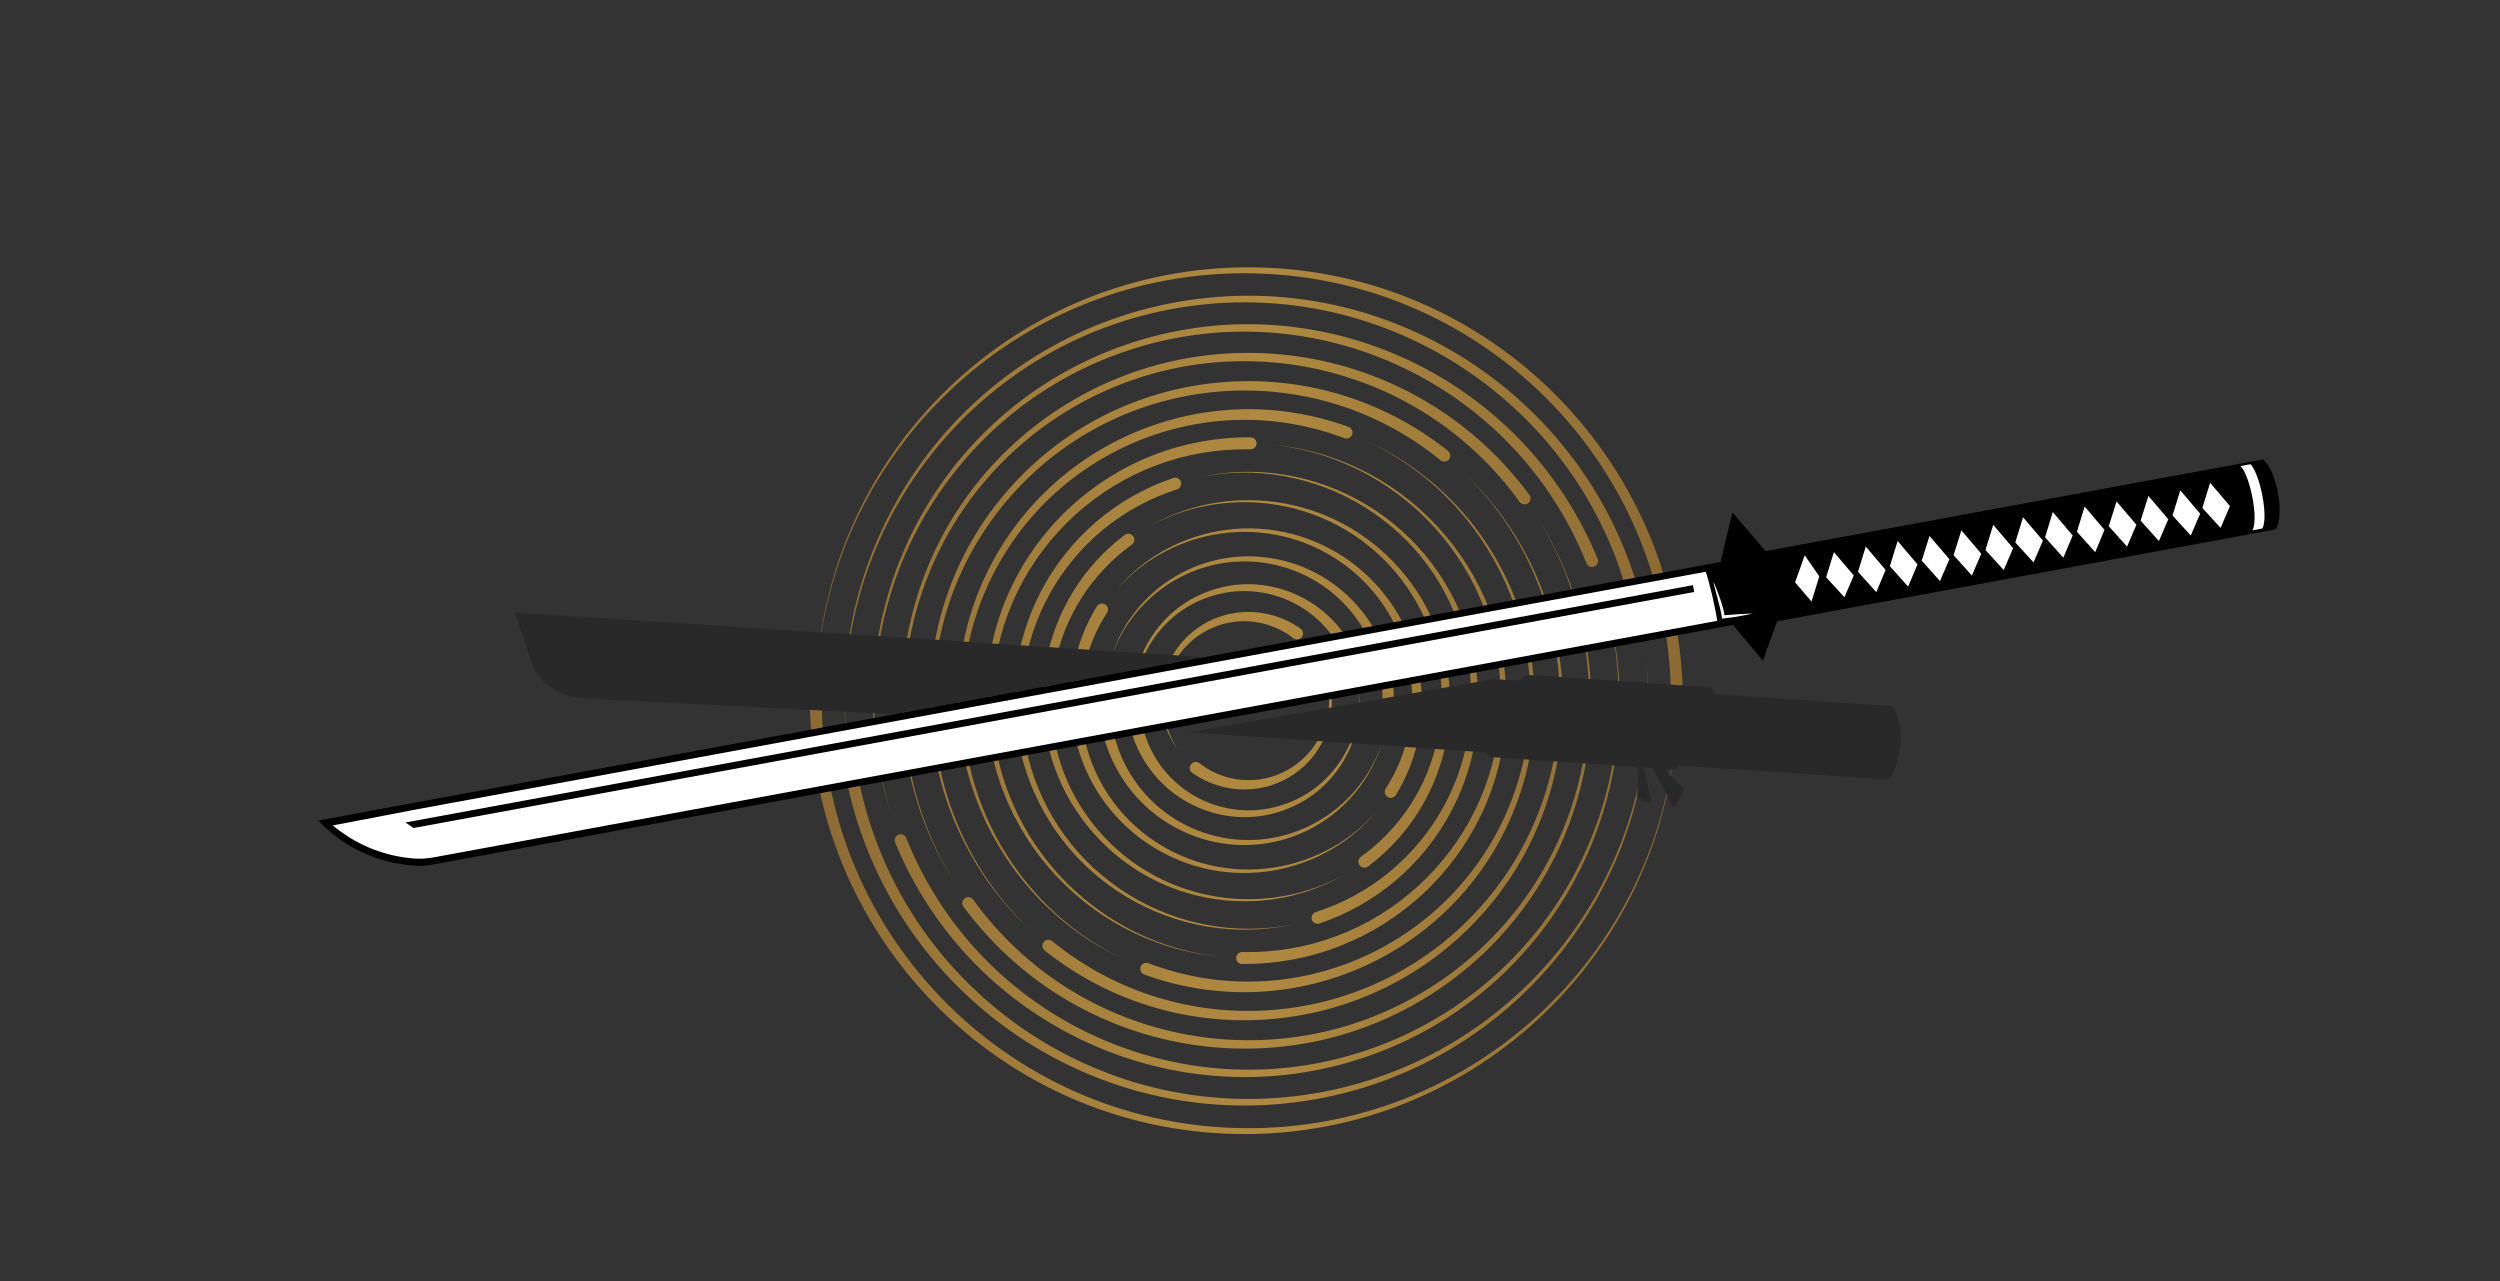 <?xml version="1.0" encoding="utf-8"?>
<!-- Generator: Adobe Illustrator 24.0.1, SVG Export Plug-In . SVG Version: 6.00 Build 0)  -->
<svg version="1.1" id="Layer_1" xmlns="http://www.w3.org/2000/svg" xmlns:xlink="http://www.w3.org/1999/xlink" x="0px" y="0px"
	 viewBox="0 0 891.39 456.79" style="enable-background:new 0 0 891.39 456.79;" xml:space="preserve">
<rect x="0" y="0" width="891.39" height="456.79" fill="#333333" stroke="none"/>
<style type="text/css">
	.st0{opacity:0;fill:#FFFFFF;}
	.st1{fill:url(#SVGID_1_);}
	.st2{fill:#292929;}
	.st3{fill:#FFFFFF;}
	.st4{fill-rule:evenodd;clip-rule:evenodd;fill:#FEFEFE;}
	.st5{fill-rule:evenodd;clip-rule:evenodd;}
	.st6{fill:#F4F4F4;}
</style>
<g>
	<rect y="0" class="st0" width="891.39" height="456.79"/>
	<linearGradient id="SVGID_1_" gradientUnits="userSpaceOnUse" x1="288.758" y1="249.838" x2="600.06" y2="249.838">
		<stop  offset="5.617738e-03" style="stop-color:#8C6A33"/>
		<stop  offset="0.139" style="stop-color:#9A7638"/>
		<stop  offset="0.354" style="stop-color:#A9843E"/>
		<stop  offset="0.522" style="stop-color:#AF8940"/>
		<stop  offset="1" style="stop-color:#8C6A33"/>
	</linearGradient>
	<path class="st1" d="M293.05,249.84c-0.04,9.73,0.86,19.46,2.68,29.02c1.81,9.56,4.54,18.94,8.17,27.99
		c3.62,9.04,8.13,17.73,13.43,25.91c5.3,8.19,11.38,15.86,18.15,22.89c6.77,7.03,14.21,13.41,22.2,19.03
		c7.99,5.61,16.52,10.47,25.45,14.45c8.92,3.99,18.25,7.09,27.78,9.28c9.54,2.18,19.29,3.45,29.07,3.76
		c9.78,0.34,19.61-0.27,29.28-1.81c9.68-1.54,19.21-4.01,28.42-7.4c9.21-3.38,18.09-7.67,26.48-12.76
		c8.39-5.09,16.3-10.99,23.57-17.6c7.28-6.6,13.92-13.91,19.81-21.79c5.89-7.88,11.03-16.32,15.3-25.19
		c4.29-8.86,7.69-18.16,10.17-27.69c2.48-9.54,4.04-19.32,4.65-29.16c-0.52,9.85-1.99,19.65-4.39,29.22
		c-2.4,9.58-5.73,18.92-9.95,27.86c-4.21,8.94-9.29,17.47-15.14,25.44c-5.85,7.97-12.47,15.38-19.73,22.1
		c-7.26,6.72-15.18,12.74-23.59,17.96c-8.42,5.21-17.34,9.62-26.62,13.12c-9.28,3.51-18.89,6.1-28.68,7.74
		c-9.78,1.65-19.73,2.36-29.65,2.1c-9.92-0.23-19.83-1.43-29.54-3.56c-9.71-2.13-19.21-5.2-28.33-9.17
		c-9.12-3.97-17.85-8.82-26.05-14.48c-8.2-5.65-15.85-12.09-22.82-19.21c-6.98-7.11-13.27-14.9-18.76-23.22
		c-5.5-8.32-10.19-17.17-13.99-26.41c-3.81-9.23-6.7-18.83-8.65-28.63c-1.95-9.8-2.97-19.79-3.02-29.78c0-0.59,0.24-1.13,0.62-1.52
		c0.38-0.39,0.92-0.63,1.51-0.64c0.59,0,1.13,0.24,1.52,0.62c0.39,0.39,0.63,0.92,0.63,1.52v0.01V249.84z M295.81,211.75
		c2.48-9.54,5.88-18.83,10.17-27.69c4.28-8.87,9.42-17.31,15.31-25.19c5.89-7.88,12.53-15.18,19.81-21.79
		c7.27-6.61,15.18-12.51,23.57-17.6c8.39-5.09,17.27-9.38,26.48-12.75c9.21-3.39,18.74-5.86,28.42-7.4
		c9.68-1.54,19.5-2.15,29.28-1.81c9.79,0.32,19.54,1.58,29.07,3.77c9.54,2.18,18.86,5.28,27.78,9.27
		c8.93,3.98,17.46,8.83,25.45,14.45c7.99,5.61,15.44,11.99,22.2,19.03c6.77,7.03,12.86,14.71,18.15,22.89
		c5.3,8.19,9.81,16.87,13.43,25.91c3.63,9.04,6.36,18.42,8.17,27.99c1.81,9.56,2.71,19.29,2.67,29.02v0.01v0.01
		c0.01,0.59,0.25,1.13,0.64,1.51c0.39,0.39,0.93,0.62,1.52,0.62c0.59,0,1.13-0.25,1.51-0.64c0.38-0.39,0.62-0.93,0.62-1.52
		c-0.05-10-1.07-19.99-3.02-29.78c-1.95-9.8-4.84-19.4-8.65-28.64c-3.79-9.23-8.49-18.08-13.98-26.41
		c-5.5-8.32-11.78-16.11-18.76-23.23c-6.97-7.12-14.63-13.56-22.82-19.21c-8.2-5.65-16.93-10.51-26.05-14.48
		c-9.12-3.98-18.63-7.05-28.33-9.17s-19.62-3.33-29.54-3.56c-9.93-0.25-19.87,0.46-29.65,2.1c-9.78,1.65-19.4,4.23-28.67,7.74
		c-9.28,3.5-18.2,7.91-26.62,13.12c-8.42,5.21-16.33,11.23-23.59,17.96c-7.27,6.72-13.88,14.13-19.73,22.1
		c-5.85,7.97-10.94,16.5-15.14,25.44c-4.23,8.93-7.55,18.28-9.95,27.85c-2.4,9.58-3.87,19.38-4.39,29.23
		C291.77,231.07,293.33,221.29,295.81,211.75z M305.53,274.63L305.53,274.63c-0.11-0.59-0.44-1.08-0.9-1.39
		c-0.45-0.31-1.02-0.45-1.61-0.34c-0.58,0.11-1.06,0.44-1.37,0.89s-0.45,1.02-0.34,1.6c1.69,9.17,4.26,18.17,7.67,26.84
		c3.4,8.67,7.64,17.01,12.65,24.85c5,7.85,10.77,15.2,17.17,21.93c6.41,6.73,13.45,12.85,21.02,18.24
		c7.56,5.39,15.64,10.05,24.08,13.91c8.44,3.85,17.25,6.9,26.26,9.06c9.01,2.17,18.23,3.45,27.49,3.84s18.54-0.12,27.69-1.52
		c9.15-1.38,18.16-3.64,26.87-6.74c8.71-3.1,17.11-7.05,25.05-11.77c7.95-4.72,15.42-10.21,22.29-16.36
		c6.88-6.15,13.17-12.95,18.75-20.29c5.58-7.34,10.46-15.21,14.55-23.46c4.09-8.25,7.39-16.89,9.82-25.77
		c2.45-8.87,4-17.98,4.68-27.15c0.67-9.17,0.46-18.4-0.64-27.52c1.01,9.13,1.14,18.36,0.37,27.5c-0.76,9.14-2.41,18.21-4.93,27.03
		c-2.51,8.82-5.88,17.39-10.02,25.55c-4.14,8.17-9.07,15.94-14.68,23.16c-5.61,7.23-11.91,13.91-18.79,19.94
		c-6.87,6.03-14.32,11.39-22.22,15.98c-7.89,4.6-16.23,8.41-24.86,11.39c-8.62,2.98-17.53,5.12-26.56,6.39
		c-9.02,1.29-18.17,1.7-27.26,1.23s-18.14-1.81-26.96-4.03c-8.83-2.2-17.43-5.28-25.66-9.14c-8.23-3.85-16.09-8.49-23.43-13.84
		c-7.35-5.34-14.17-11.39-20.36-18.02c-6.19-6.63-11.74-13.86-16.54-21.55c-4.81-7.69-8.84-15.84-12.07-24.3
		c-3.23-8.46-5.64-17.23-7.2-26.14V274.63z M301.75,238.68c0.76-9.15,2.41-18.21,4.93-27.03c2.51-8.82,5.88-17.39,10.02-25.56
		c4.14-8.17,9.06-15.93,14.68-23.16c5.61-7.24,11.91-13.92,18.78-19.95c6.87-6.02,14.32-11.39,22.22-15.98
		c7.89-4.6,16.23-8.41,24.86-11.39c8.63-2.98,17.53-5.12,26.56-6.39c9.02-1.29,18.17-1.7,27.26-1.23
		c9.09,0.47,18.13,1.81,26.96,4.03c8.83,2.21,17.43,5.28,25.66,9.14c8.23,3.85,16.09,8.49,23.43,13.84
		c7.35,5.34,14.17,11.39,20.36,18.02c6.19,6.63,11.74,13.86,16.54,21.55c4.81,7.69,8.84,15.84,12.07,24.3
		c3.23,8.46,5.64,17.23,7.2,26.14l0,0.01l0,0.01c0.11,0.58,0.44,1.06,0.89,1.38c0.45,0.31,1.02,0.45,1.6,0.34
		c0.58-0.11,1.06-0.44,1.38-0.89c0.31-0.45,0.45-1.02,0.34-1.61c-1.69-9.17-4.26-18.17-7.67-26.84c-3.4-8.67-7.64-17.01-12.65-24.85
		c-5-7.85-10.77-15.2-17.17-21.93c-6.41-6.74-13.46-12.85-21.02-18.25c-7.56-5.39-15.64-10.05-24.08-13.91
		c-8.44-3.85-17.25-6.9-26.26-9.06c-9.01-2.17-18.23-3.45-27.49-3.84c-9.25-0.39-18.54,0.12-27.69,1.52
		c-9.15,1.37-18.16,3.64-26.87,6.74c-8.71,3.1-17.12,7.04-25.05,11.77c-7.94,4.72-15.41,10.21-22.29,16.36
		c-6.88,6.15-13.17,12.95-18.74,20.29c-5.59,7.34-10.46,15.2-14.55,23.46c-4.09,8.25-7.39,16.89-9.82,25.77
		c-2.45,8.87-4.01,17.98-4.68,27.15c-0.67,9.17-0.46,18.4,0.64,27.52C301.11,257.05,300.99,247.83,301.75,238.68z M323.14,298.8
		l0-0.01c-0.23-0.55-0.65-0.95-1.16-1.16c-0.51-0.22-1.09-0.23-1.64-0.01c-0.54,0.23-0.95,0.65-1.16,1.16
		c-0.21,0.51-0.23,1.09-0.01,1.64c3.29,8,7.35,15.68,12.09,22.9c4.74,7.22,10.18,13.98,16.22,20.15
		c6.04,6.17,12.67,11.75,19.77,16.64c7.1,4.89,14.66,9.11,22.55,12.56c7.89,3.46,16.1,6.16,24.49,8.06
		c8.39,1.9,16.96,2.99,25.56,3.25c8.6,0.27,17.21-0.32,25.68-1.72c8.47-1.4,16.81-3.61,24.85-6.6c8.05-2.98,15.8-6.73,23.12-11.19
		c7.32-4.46,14.21-9.62,20.52-15.4c6.32-5.78,12.07-12.17,17.16-19.05c5.09-6.87,9.52-14.23,13.2-21.94
		c3.69-7.7,6.64-15.76,8.8-24.02c2.17-8.26,3.54-16.72,4.09-25.23c0.56-8.51,0.28-17.07-0.83-25.52c-1.1-8.45-3.02-16.79-5.72-24.86
		c2.62,8.1,4.45,16.45,5.45,24.9c1.01,8.44,1.2,16.98,0.56,25.45c-0.63,8.47-2.09,16.88-4.33,25.06
		c-2.24,8.19-5.25,16.16-8.99,23.76c-3.74,7.61-8.2,14.85-13.31,21.61c-5.11,6.75-10.86,13.01-17.17,18.65
		c-6.3,5.65-13.15,10.67-20.41,14.99c-7.26,4.32-14.94,7.94-22.89,10.78c-7.95,2.86-16.16,4.95-24.49,6.23
		c-8.33,1.29-16.79,1.77-25.2,1.42c-8.42-0.34-16.8-1.5-24.99-3.44c-8.19-1.94-16.19-4.66-23.86-8.12
		c-7.67-3.45-15-7.64-21.86-12.48c-6.87-4.84-13.26-10.34-19.07-16.4c-5.81-6.06-11.02-12.68-15.54-19.73
		c-4.53-7.05-8.38-14.53-11.49-22.32L323.14,298.8z M312.64,266.33c-1.01-8.44-1.2-16.98-0.56-25.46
		c0.63-8.47,2.09-16.87,4.33-25.06c2.24-8.19,5.25-16.16,8.99-23.76c3.74-7.61,8.2-14.85,13.32-21.61
		c5.11-6.75,10.86-13.02,17.16-18.66c6.3-5.65,13.15-10.67,20.41-14.99c7.26-4.32,14.94-7.93,22.89-10.78
		c7.95-2.86,16.16-4.95,24.49-6.24c8.33-1.28,16.78-1.77,25.2-1.42c8.42,0.34,16.8,1.5,24.99,3.44c8.19,1.94,16.19,4.66,23.86,8.12
		c7.67,3.45,15,7.64,21.86,12.48c6.86,4.84,13.26,10.34,19.06,16.4c5.81,6.05,11.02,12.67,15.54,19.73
		c4.53,7.05,8.38,14.54,11.48,22.32l0.01,0.01l0,0.01c0.23,0.55,0.65,0.95,1.16,1.16c0.51,0.21,1.09,0.23,1.64,0.01
		c0.55-0.23,0.95-0.65,1.17-1.16c0.21-0.51,0.23-1.09,0.01-1.64c-3.29-8-7.35-15.68-12.09-22.9c-4.74-7.22-10.18-13.99-16.22-20.15
		c-6.04-6.17-12.67-11.75-19.77-16.64c-7.1-4.9-14.66-9.11-22.55-12.57c-7.89-3.46-16.1-6.16-24.49-8.06s-16.96-2.99-25.56-3.25
		c-8.59-0.27-17.21,0.32-25.68,1.72c-8.48,1.4-16.81,3.61-24.85,6.6c-8.05,2.98-15.8,6.73-23.12,11.19
		c-7.32,4.46-14.21,9.62-20.53,15.41c-6.32,5.78-12.07,12.17-17.16,19.04c-5.09,6.88-9.52,14.23-13.21,21.94
		c-3.69,7.7-6.64,15.76-8.8,24.02c-2.17,8.26-3.54,16.72-4.09,25.23c-0.56,8.52-0.28,17.07,0.83,25.52
		c1.1,8.45,3.02,16.79,5.72,24.86C315.48,283.13,313.65,274.78,312.64,266.33z M346.99,320.74
		C346.99,320.74,346.99,320.73,346.99,320.74c-0.36-0.49-0.87-0.77-1.41-0.86c-0.54-0.08-1.12,0.04-1.59,0.4
		c-0.48,0.35-0.77,0.86-0.85,1.41c-0.08,0.54,0.04,1.12,0.39,1.59c4.74,6.41,10.09,12.37,15.95,17.77
		c5.86,5.4,12.23,10.23,19.02,14.39c6.78,4.17,13.96,7.67,21.4,10.47c7.44,2.79,15.14,4.88,22.97,6.21
		c7.83,1.33,15.78,1.91,23.7,1.74c7.93-0.17,15.84-1.1,23.58-2.78c7.75-1.67,15.32-4.11,22.59-7.25
		c7.27-3.13,14.23-6.96,20.76-11.42c6.54-4.45,12.64-9.52,18.2-15.13c5.56-5.61,10.58-11.75,14.95-18.32
		c4.38-6.56,8.11-13.55,11.14-20.82c3.03-7.27,5.37-14.83,6.97-22.54c1.6-7.7,2.47-15.56,2.58-23.43
		c0.12-7.86-0.51-15.73-1.89-23.46c-1.37-7.74-3.51-15.33-6.35-22.65c-2.84-7.32-6.38-14.36-10.57-20.98
		c4.11,6.67,7.57,13.75,10.32,21.07c2.75,7.34,4.79,14.93,6.07,22.64c1.29,7.72,1.82,15.55,1.62,23.36s-1.15,15.6-2.83,23.21
		c-1.67,7.63-4.07,15.08-7.16,22.24c-3.08,7.16-6.84,14.02-11.24,20.45c-4.38,6.44-9.4,12.43-14.94,17.89
		c-5.54,5.46-11.6,10.38-18.07,14.68c-6.47,4.31-13.34,7.98-20.5,10.97c-7.16,2.99-14.6,5.29-22.2,6.84
		c-7.59,1.56-15.33,2.38-23.08,2.46c-7.74,0.08-15.49-0.58-23.1-1.96c-7.61-1.38-15.08-3.49-22.29-6.29
		c-7.2-2.8-14.13-6.28-20.66-10.4c-6.53-4.11-12.65-8.86-18.26-14.14c-5.61-5.28-10.72-11.1-15.22-17.36
		C347,320.75,346.99,320.75,346.99,320.74z M329.96,293.53c-2.75-7.33-4.79-14.93-6.07-22.64c-1.29-7.72-1.82-15.55-1.62-23.36
		c0.2-7.81,1.15-15.59,2.83-23.21c1.67-7.62,4.07-15.08,7.15-22.24c3.08-7.16,6.84-14.02,11.24-20.45
		c4.38-6.44,9.4-12.43,14.94-17.89c5.54-5.46,11.6-10.39,18.07-14.68c6.47-4.31,13.34-7.99,20.5-10.97
		c7.16-2.99,14.6-5.29,22.2-6.84c7.6-1.56,15.33-2.38,23.08-2.46c7.74-0.08,15.49,0.57,23.1,1.96c7.61,1.38,15.08,3.49,22.29,6.29
		c7.2,2.8,14.13,6.28,20.66,10.4c6.54,4.11,12.65,8.86,18.27,14.14c5.61,5.29,10.72,11.11,15.22,17.36c0,0,0.01,0.01,0.01,0.01
		c0,0,0,0.01,0.01,0.01c0.35,0.48,0.86,0.77,1.41,0.85c0.54,0.08,1.11-0.04,1.59-0.39c0.48-0.35,0.76-0.86,0.85-1.41
		s-0.04-1.12-0.39-1.59c-4.74-6.42-10.09-12.38-15.95-17.77c-5.86-5.4-12.24-10.23-19.02-14.39c-6.78-4.17-13.96-7.67-21.4-10.47
		c-7.44-2.79-15.14-4.88-22.97-6.2c-7.83-1.33-15.78-1.92-23.71-1.74c-7.93,0.17-15.84,1.1-23.58,2.78
		c-7.74,1.67-15.32,4.11-22.59,7.24c-7.27,3.13-14.23,6.96-20.76,11.42c-6.54,4.45-12.64,9.52-18.2,15.13
		c-5.56,5.61-10.58,11.75-14.95,18.32c-4.38,6.56-8.11,13.55-11.14,20.83c-3.03,7.27-5.37,14.83-6.97,22.54
		c-1.61,7.7-2.47,15.56-2.59,23.42c-0.11,7.86,0.52,15.73,1.9,23.47c1.37,7.74,3.51,15.33,6.34,22.65
		c2.84,7.31,6.38,14.36,10.57,20.98C336.16,307.93,332.71,300.86,329.96,293.53z M375.17,335.57c-0.01,0-0.01-0.01-0.01-0.01
		c-0.47-0.37-1.03-0.51-1.58-0.45c-0.55,0.06-1.07,0.33-1.44,0.8c-0.37,0.46-0.51,1.03-0.45,1.58c0.06,0.54,0.33,1.06,0.8,1.43
		c5.71,4.55,11.86,8.54,18.32,11.92c6.46,3.38,13.25,6.14,20.23,8.21c6.98,2.08,14.16,3.48,21.4,4.18
		c7.24,0.71,14.54,0.73,21.78,0.05c7.24-0.67,14.4-2.03,21.37-4.05c6.97-2.02,13.75-4.71,20.2-8.02c6.46-3.3,12.58-7.24,18.27-11.71
		c5.69-4.48,10.95-9.5,15.68-14.97c4.74-5.46,8.94-11.38,12.54-17.65c3.6-6.26,6.6-12.86,8.93-19.7c2.33-6.83,4-13.88,4.98-21.02
		c0.98-7.14,1.29-14.37,0.9-21.55c-0.38-7.19-1.44-14.33-3.18-21.31c-1.72-6.98-4.11-13.79-7.13-20.31
		c-3.01-6.53-6.66-12.75-10.86-18.56s-8.97-11.22-14.2-16.11c5.18,4.95,9.87,10.41,13.99,16.26c4.12,5.85,7.68,12.1,10.59,18.62
		c2.92,6.53,5.21,13.33,6.84,20.28c1.63,6.95,2.6,14.05,2.88,21.17c0.29,7.12-0.1,14.27-1.15,21.31
		c-1.06,7.04-2.79,13.98-5.17,20.68c-2.38,6.71-5.41,13.17-9.03,19.29s-7.83,11.88-12.54,17.18c-4.7,5.31-9.92,10.17-15.54,14.48
		c-5.62,4.31-11.66,8.08-18,11.23c-6.34,3.16-12.98,5.69-19.79,7.58c-6.81,1.89-13.8,3.12-20.84,3.69
		c-7.04,0.57-14.13,0.46-21.14-0.31c-7.01-0.77-13.94-2.22-20.67-4.31c-6.73-2.08-13.24-4.83-19.44-8.17
		c-6.19-3.34-12.06-7.26-17.51-11.71C375.17,335.57,375.17,335.57,375.17,335.57z M353.12,315.1c-4.12-5.85-7.68-12.09-10.59-18.62
		c-2.92-6.53-5.21-13.33-6.84-20.27c-1.63-6.95-2.6-14.05-2.89-21.18c-0.29-7.12,0.1-14.27,1.15-21.31
		c1.06-7.04,2.79-13.98,5.17-20.68c2.38-6.7,5.41-13.17,9.03-19.29c3.62-6.11,7.83-11.88,12.54-17.18
		c4.7-5.31,9.92-10.17,15.54-14.48c5.62-4.31,11.66-8.08,18-11.23c6.34-3.16,12.98-5.69,19.79-7.58c6.81-1.89,13.8-3.12,20.84-3.69
		c7.04-0.57,14.13-0.46,21.14,0.32c7.01,0.77,13.94,2.22,20.67,4.31c6.73,2.09,13.24,4.83,19.44,8.17
		c6.19,3.33,12.06,7.26,17.51,11.71c0,0,0.01,0.01,0.01,0.01c0,0,0.01,0.01,0.01,0.01c0.46,0.37,1.03,0.51,1.57,0.45
		c0.54-0.06,1.07-0.33,1.44-0.8c0.37-0.46,0.51-1.03,0.45-1.58c-0.06-0.54-0.33-1.06-0.8-1.43c-5.71-4.55-11.86-8.54-18.32-11.92
		c-6.46-3.38-13.25-6.14-20.23-8.21c-6.98-2.08-14.16-3.48-21.4-4.19c-7.24-0.71-14.54-0.73-21.78-0.05
		c-7.24,0.67-14.4,2.03-21.37,4.05c-6.97,2.02-13.75,4.71-20.2,8.02c-6.46,3.3-12.58,7.24-18.27,11.71
		c-5.69,4.48-10.95,9.5-15.68,14.97c-4.74,5.46-8.94,11.38-12.55,17.65c-3.6,6.26-6.6,12.87-8.93,19.7
		c-2.33,6.83-3.99,13.88-4.98,21.02c-0.99,7.14-1.29,14.37-0.9,21.55c0.38,7.19,1.45,14.33,3.18,21.31
		c1.72,6.98,4.11,13.79,7.13,20.31c3.01,6.52,6.66,12.74,10.86,18.55c4.2,5.82,8.96,11.22,14.2,16.11
		C361.93,326.41,357.24,320.95,353.12,315.1z M409.48,343.44L409.48,343.44c-0.01,0-0.01,0-0.02,0c0,0,0,0-0.01,0
		c-0.56-0.2-1.14-0.16-1.64,0.07s-0.91,0.65-1.11,1.21c-0.2,0.56-0.16,1.14,0.07,1.64c0.23,0.49,0.65,0.9,1.21,1.11
		c6.22,2.27,12.66,3.94,19.2,4.99c6.54,1.05,13.17,1.48,19.77,1.26c6.61-0.22,13.19-1.07,19.63-2.53
		c6.44-1.47,12.73-3.54,18.77-6.19c6.04-2.65,11.82-5.87,17.24-9.6c5.42-3.74,10.49-7.98,15.1-12.67c4.62-4.69,8.77-9.82,12.4-15.29
		c3.63-5.48,6.73-11.29,9.25-17.35c2.53-6.05,4.47-12.34,5.8-18.76c1.33-6.41,2.04-12.95,2.1-19.5c0.08-6.54-0.49-13.09-1.66-19.51
		c-1.17-6.43-2.95-12.74-5.32-18.82c-2.36-6.08-5.29-11.94-8.75-17.46c-3.46-5.52-7.43-10.72-11.86-15.48
		c-4.43-4.77-9.32-9.1-14.58-12.93c-5.26-3.83-10.87-7.15-16.76-9.89c5.84,2.82,11.41,6.21,16.6,10.1c5.19,3.89,10,8.27,14.34,13.08
		c4.35,4.8,8.22,10.01,11.57,15.54c3.35,5.53,6.18,11.37,8.43,17.42c2.26,6.05,3.93,12.32,5,18.67c1.07,6.36,1.53,12.81,1.37,19.26
		c-0.16,6.44-0.94,12.85-2.33,19.13c-1.39,6.28-3.38,12.42-5.93,18.32c-2.55,5.9-5.66,11.54-9.28,16.84
		c-3.62,5.3-7.74,10.25-12.29,14.75c-4.55,4.5-9.54,8.57-14.86,12.12c-5.32,3.55-10.97,6.6-16.86,9.09
		c-5.88,2.49-12,4.41-18.24,5.74c-6.24,1.33-12.6,2.07-18.97,2.18c-6.37,0.13-12.74-0.37-19.01-1.47
		C421.59,347.39,415.42,345.7,409.48,343.44L409.48,343.44z M383.9,331.86c-5.19-3.89-10-8.27-14.34-13.08
		c-4.35-4.8-8.22-10.01-11.58-15.54c-3.35-5.53-6.18-11.37-8.43-17.42c-2.26-6.05-3.93-12.32-5-18.67
		c-1.07-6.36-1.53-12.81-1.37-19.26c0.16-6.44,0.94-12.85,2.33-19.13c1.39-6.28,3.38-12.42,5.93-18.32
		c2.55-5.9,5.66-11.54,9.28-16.84c3.62-5.3,7.74-10.25,12.29-14.75c4.55-4.5,9.54-8.57,14.86-12.12c5.32-3.55,10.97-6.6,16.86-9.09
		c5.89-2.49,12.01-4.41,18.25-5.74c6.24-1.33,12.6-2.07,18.97-2.18c6.37-0.13,12.75,0.37,19.01,1.47s12.43,2.79,18.37,5.04l0.01,0
		l0.01,0c0,0,0.01,0,0.01,0c0,0,0,0,0.01,0c0.56,0.2,1.14,0.16,1.64-0.07c0.5-0.23,0.91-0.65,1.11-1.21
		c0.2-0.56,0.16-1.14-0.08-1.64c-0.23-0.49-0.65-0.91-1.21-1.11c-6.23-2.27-12.67-3.94-19.2-4.99c-6.54-1.05-13.17-1.48-19.77-1.26
		c-6.61,0.22-13.19,1.07-19.63,2.53c-6.44,1.47-12.73,3.54-18.77,6.19c-6.04,2.65-11.82,5.87-17.25,9.6
		c-5.42,3.74-10.49,7.98-15.1,12.67c-4.61,4.69-8.77,9.82-12.39,15.29c-3.63,5.48-6.73,11.29-9.25,17.35
		c-2.53,6.05-4.47,12.34-5.8,18.76s-2.04,12.95-2.1,19.5c-0.08,6.55,0.49,13.09,1.66,19.51c1.17,6.43,2.95,12.74,5.32,18.82
		c2.36,6.08,5.29,11.94,8.75,17.46c3.46,5.52,7.43,10.72,11.86,15.49c4.43,4.77,9.32,9.1,14.58,12.93
		c5.25,3.83,10.87,7.15,16.76,9.89C394.66,339.14,389.09,335.74,383.9,331.86z M442.95,339.44L442.95,339.44c-0.01,0-0.01,0-0.01,0
		c0,0-0.01,0-0.01,0c-0.6,0-1.13,0.23-1.52,0.62c-0.39,0.38-0.63,0.92-0.64,1.51c0,0.6,0.23,1.13,0.62,1.52
		c0.39,0.39,0.92,0.63,1.51,0.64c5.95,0.04,11.91-0.48,17.75-1.55c5.85-1.08,11.59-2.7,17.12-4.88c5.53-2.16,10.85-4.85,15.85-8.02
		c5.01-3.17,9.72-6.8,14.04-10.85c4.32-4.04,8.25-8.5,11.73-13.28c3.48-4.78,6.5-9.88,9.01-15.22c2.52-5.34,4.51-10.92,5.95-16.64
		c1.44-5.71,2.35-11.57,2.69-17.44c0.34-5.87,0.11-11.78-0.66-17.61c-0.77-5.83-2.1-11.57-3.98-17.14
		c-1.87-5.57-4.28-10.94-7.17-16.04c-2.89-5.09-6.26-9.92-10.05-14.37c-3.79-4.46-8-8.55-12.55-12.22c-4.55-3.66-9.44-6.9-14.6-9.64
		s-10.57-4.98-16.14-6.69c-5.57-1.71-11.3-2.88-17.09-3.48c5.78,0.7,11.48,1.95,17.01,3.74c5.53,1.79,10.88,4.1,15.96,6.91
		c5.08,2.8,9.88,6.08,14.34,9.79c4.45,3.7,8.56,7.82,12.24,12.28c3.68,4.46,6.93,9.27,9.71,14.34c2.77,5.07,5.06,10.39,6.81,15.89
		c1.76,5.5,2.98,11.15,3.65,16.87c0.67,5.72,0.8,11.5,0.38,17.24c-0.42,5.74-1.39,11.43-2.88,16.97
		c-1.49,5.54-3.51,10.94-6.03,16.09c-2.52,5.15-5.52,10.05-8.97,14.63c-3.44,4.58-7.31,8.82-11.54,12.67
		c-4.23,3.84-8.82,7.28-13.7,10.26c-4.87,2.98-10.02,5.49-15.36,7.48c-5.34,2-10.86,3.48-16.47,4.42
		c-5.61,0.94-11.31,1.35-16.99,1.22H442.95z M417,337.28c-5.53-1.79-10.88-4.1-15.96-6.91c-5.08-2.8-9.88-6.09-14.34-9.79
		s-8.56-7.82-12.24-12.28c-3.68-4.46-6.93-9.27-9.71-14.34c-2.77-5.07-5.06-10.39-6.82-15.89c-1.76-5.49-2.97-11.15-3.64-16.87
		c-0.67-5.72-0.8-11.5-0.38-17.23c0.42-5.74,1.39-11.43,2.88-16.97c1.49-5.54,3.51-10.94,6.03-16.09
		c2.52-5.15,5.52-10.06,8.97-14.63c3.44-4.58,7.31-8.82,11.54-12.67c4.23-3.85,8.82-7.28,13.69-10.26
		c4.87-2.98,10.02-5.49,15.36-7.48c5.33-2,10.86-3.48,16.47-4.42c5.61-0.94,11.31-1.36,16.99-1.23l0.01,0h0.01c0.01,0,0.01,0,0.01,0
		c0,0,0.01,0,0.01,0c0.59,0,1.13-0.23,1.52-0.62c0.39-0.39,0.63-0.92,0.64-1.51c0-0.59-0.23-1.13-0.62-1.52
		c-0.39-0.39-0.92-0.63-1.51-0.64c-5.95-0.05-11.91,0.48-17.75,1.55c-5.85,1.08-11.59,2.7-17.12,4.87
		c-5.53,2.16-10.85,4.86-15.85,8.03c-5.01,3.17-9.72,6.8-14.04,10.85c-4.32,4.04-8.25,8.5-11.73,13.27
		c-3.48,4.78-6.5,9.88-9.01,15.23c-2.52,5.34-4.51,10.92-5.95,16.64c-1.44,5.71-2.35,11.56-2.69,17.44
		c-0.33,5.88-0.11,11.78,0.66,17.61c0.77,5.83,2.1,11.58,3.98,17.14c1.87,5.56,4.28,10.94,7.17,16.04
		c2.89,5.1,6.26,9.92,10.05,14.38c3.79,4.46,8,8.55,12.55,12.22c4.55,3.67,9.44,6.9,14.6,9.64c5.15,2.74,10.56,4.98,16.14,6.69
		c5.57,1.71,11.3,2.88,17.09,3.48C428.23,340.32,422.53,339.06,417,337.28z M469.14,325.21L469.14,325.21c-0.01,0-0.01,0-0.02,0.01
		c-0.01,0-0.01,0-0.01,0c-0.56,0.19-0.99,0.59-1.23,1.08s-0.3,1.08-0.11,1.64c0.19,0.56,0.59,0.99,1.08,1.23
		c0.49,0.24,1.08,0.3,1.63,0.11c5-1.7,9.83-3.86,14.42-6.46c4.59-2.6,8.93-5.63,12.93-9.04c4-3.41,7.68-7.21,10.96-11.31
		c3.28-4.1,6.18-8.51,8.63-13.14c2.46-4.63,4.47-9.49,6.02-14.5c1.54-5.01,2.61-10.15,3.18-15.35c0.57-5.2,0.65-10.44,0.23-15.65
		c-0.42-5.21-1.33-10.37-2.74-15.39c-1.4-5.02-3.27-9.9-5.58-14.57c-2.31-4.66-5.05-9.11-8.2-13.24
		c-3.14-4.14-6.68-7.97-10.55-11.42c-3.87-3.46-8.06-6.54-12.5-9.21c-4.44-2.67-9.13-4.91-13.98-6.7
		c-4.85-1.79-9.86-3.13-14.95-3.97c-5.09-0.85-10.26-1.21-15.41-1.08c-5.15,0.13-10.29,0.75-15.31,1.86
		c5.04-1.02,10.18-1.55,15.32-1.6c5.14-0.04,10.27,0.41,15.32,1.34c5.04,0.93,9.99,2.34,14.76,4.19c4.77,1.86,9.36,4.16,13.7,6.87
		c4.33,2.71,8.41,5.82,12.16,9.28c3.75,3.46,7.16,7.28,10.17,11.39c3.02,4.11,5.63,8.5,7.8,13.1c2.18,4.6,3.92,9.39,5.2,14.31
		c1.28,4.91,2.09,9.95,2.41,15c0.32,5.06,0.15,10.14-0.49,15.16c-0.64,5.02-1.76,9.97-3.33,14.78c-1.57,4.8-3.59,9.45-6.03,13.86
		c-2.44,4.42-5.29,8.6-8.5,12.47c-3.22,3.87-6.79,7.44-10.67,10.63c-3.88,3.19-8.06,6.01-12.47,8.41
		C478.55,321.7,473.92,323.68,469.14,325.21L469.14,325.21z M445.86,331.16c-5.13,0.04-10.27-0.41-15.31-1.34
		c-5.04-0.93-9.99-2.34-14.76-4.19c-4.77-1.86-9.36-4.16-13.7-6.87c-4.33-2.71-8.41-5.82-12.16-9.28
		c-3.75-3.46-7.16-7.28-10.17-11.39c-3.02-4.11-5.63-8.5-7.8-13.09c-2.18-4.6-3.92-9.4-5.2-14.31c-1.28-4.91-2.08-9.95-2.4-15
		c-0.32-5.06-0.16-10.14,0.49-15.16c0.64-5.02,1.76-9.97,3.33-14.78c1.57-4.8,3.59-9.45,6.03-13.86c2.43-4.42,5.29-8.6,8.5-12.47
		c3.22-3.88,6.79-7.44,10.67-10.63c3.88-3.19,8.06-6.01,12.47-8.4c4.41-2.39,9.04-4.37,13.81-5.9l0.01,0h0.01c0,0,0.01,0,0.01,0
		c0,0,0,0,0.01-0.01c0.56-0.19,0.99-0.59,1.24-1.08c0.24-0.49,0.3-1.08,0.11-1.64c-0.19-0.56-0.59-0.99-1.08-1.23
		c-0.49-0.24-1.08-0.3-1.63-0.11c-5,1.69-9.84,3.86-14.42,6.46c-4.59,2.6-8.93,5.63-12.93,9.05c-4.01,3.41-7.68,7.21-10.96,11.31
		s-6.18,8.51-8.63,13.14c-2.45,4.64-4.47,9.49-6.01,14.5c-1.55,5.01-2.62,10.15-3.19,15.35c-0.57,5.2-0.65,10.45-0.23,15.65
		c0.42,5.21,1.33,10.37,2.74,15.39c1.4,5.02,3.27,9.9,5.58,14.57c2.31,4.67,5.05,9.11,8.2,13.24c3.14,4.14,6.69,7.97,10.56,11.42
		c3.87,3.46,8.06,6.54,12.5,9.21c4.44,2.67,9.13,4.91,13.98,6.7c4.85,1.79,9.86,3.13,14.95,3.97c5.09,0.85,10.26,1.21,15.41,1.08
		c5.15-0.13,10.29-0.75,15.31-1.86C456.14,330.59,451,331.12,445.86,331.16z M485.23,305.51L485.23,305.51
		c-0.01,0.01-0.01,0.01-0.02,0.01c0,0-0.01,0.01-0.01,0.01c-0.47,0.36-0.76,0.87-0.84,1.41c-0.08,0.54,0.05,1.12,0.41,1.59
		s0.87,0.76,1.41,0.84c0.54,0.08,1.12-0.05,1.59-0.41c3.68-2.76,7.1-5.87,10.2-9.27c3.1-3.4,5.88-7.08,8.27-11
		c2.4-3.91,4.42-8.05,6.04-12.33c1.62-4.28,2.84-8.72,3.62-13.22c0.79-4.5,1.16-9.07,1.1-13.63c-0.06-4.56-0.54-9.11-1.46-13.58
		c-0.9-4.47-2.24-8.84-3.97-13.05c-1.73-4.21-3.86-8.24-6.36-12.03c-2.49-3.79-5.33-7.35-8.48-10.61s-6.59-6.22-10.29-8.82
		c-3.69-2.61-7.64-4.86-11.75-6.72c-4.11-1.86-8.4-3.33-12.78-4.37c-4.38-1.05-8.85-1.69-13.34-1.91s-9-0.02-13.44,0.6
		c-4.45,0.62-8.83,1.66-13.07,3.1c-4.24,1.44-8.35,3.28-12.23,5.5c3.93-2.14,8.06-3.89,12.31-5.25c4.26-1.35,8.63-2.29,13.06-2.82
		c4.42-0.53,8.89-0.63,13.33-0.33c4.44,0.31,8.84,1.03,13.13,2.15c4.3,1.12,8.48,2.64,12.48,4.55c4,1.9,7.82,4.18,11.38,6.8
		c3.56,2.62,6.87,5.58,9.87,8.81c3,3.24,5.69,6.75,8.03,10.48c2.36,3.72,4.34,7.67,5.93,11.77c1.6,4.09,2.8,8.34,3.58,12.65
		c0.79,4.32,1.17,8.7,1.14,13.08c-0.03,4.38-0.47,8.75-1.32,13.04c-0.84,4.29-2.09,8.49-3.71,12.54c-1.62,4.05-3.62,7.94-5.97,11.61
		c-2.35,3.66-5.04,7.1-8.04,10.25C492.04,300.1,488.76,302.97,485.23,305.51L485.23,305.51z M466.67,317.3
		c-4.25,1.35-8.63,2.29-13.05,2.82c-4.42,0.52-8.89,0.63-13.33,0.32c-4.44-0.3-8.84-1.03-13.13-2.15c-4.3-1.12-8.48-2.64-12.48-4.54
		c-4-1.9-7.81-4.18-11.38-6.8c-3.56-2.62-6.87-5.57-9.87-8.81c-3-3.24-5.69-6.75-8.03-10.48c-2.35-3.72-4.34-7.67-5.93-11.77
		c-1.59-4.09-2.8-8.34-3.58-12.65c-0.79-4.32-1.17-8.7-1.14-13.08c0.03-4.38,0.47-8.75,1.32-13.04c0.84-4.29,2.09-8.49,3.71-12.54
		c1.62-4.05,3.62-7.94,5.97-11.6c2.34-3.67,5.04-7.1,8.03-10.25c2.99-3.15,6.28-6.02,9.8-8.55l0,0l0.01,0
		c0-0.01,0.01-0.01,0.01-0.01c0,0,0.01-0.01,0.01-0.01c0.48-0.35,0.76-0.87,0.84-1.41c0.08-0.54-0.05-1.12-0.41-1.59
		c-0.36-0.47-0.87-0.76-1.41-0.84c-0.54-0.08-1.12,0.05-1.59,0.41c-3.68,2.76-7.1,5.87-10.2,9.27c-3.1,3.4-5.88,7.08-8.27,11
		c-2.4,3.91-4.42,8.05-6.04,12.33c-1.62,4.28-2.84,8.72-3.62,13.22c-0.79,4.5-1.16,9.07-1.1,13.63c0.06,4.56,0.54,9.12,1.45,13.58
		c0.91,4.47,2.24,8.84,3.98,13.05c1.73,4.21,3.87,8.24,6.37,12.03c2.49,3.79,5.33,7.35,8.48,10.61c3.15,3.26,6.59,6.22,10.29,8.82
		c3.69,2.61,7.64,4.86,11.75,6.72c4.12,1.86,8.4,3.32,12.79,4.37c4.38,1.05,8.85,1.69,13.34,1.91c4.49,0.22,9,0.03,13.44-0.6
		c4.45-0.62,8.83-1.65,13.07-3.09c4.24-1.44,8.34-3.28,12.23-5.5C475.05,314.2,470.92,315.96,466.67,317.3z M494.09,281.19
		L494.09,281.19c-0.01,0.01-0.01,0.02-0.02,0.02c0,0.01-0.01,0.01-0.01,0.02c-0.31,0.5-0.38,1.09-0.25,1.62s0.46,1.02,0.96,1.33
		c0.5,0.31,1.09,0.38,1.62,0.25c0.53-0.13,1.02-0.46,1.33-0.96c2.05-3.35,3.79-6.89,5.19-10.56c1.39-3.67,2.45-7.46,3.13-11.32
		c0.69-3.85,1.01-7.77,0.96-11.67c-0.04-3.9-0.45-7.8-1.22-11.62c-0.76-3.82-1.88-7.57-3.33-11.18c-1.45-3.61-3.23-7.08-5.33-10.34
		c-2.1-3.27-4.5-6.33-7.17-9.14c-2.67-2.81-5.59-5.36-8.73-7.62c-3.14-2.24-6.49-4.2-9.98-5.83c-3.49-1.63-7.12-2.95-10.86-3.89
		c-3.73-0.95-7.54-1.54-11.37-1.78c-3.83-0.24-7.68-0.11-11.48,0.37c-3.8,0.47-7.55,1.3-11.19,2.47c-3.64,1.16-7.17,2.66-10.52,4.47
		c-3.36,1.81-6.54,3.94-9.49,6.34c-2.95,2.4-5.68,5.08-8.12,7.99c2.51-2.85,5.29-5.46,8.29-7.78c2.99-2.32,6.21-4.36,9.57-6.07
		c3.37-1.72,6.89-3.12,10.51-4.18s7.33-1.79,11.07-2.17c3.74-0.38,7.52-0.41,11.26-0.09c3.74,0.32,7.45,0.98,11.05,1.99
		c3.61,1,7.11,2.36,10.46,4.03c3.35,1.67,6.53,3.64,9.52,5.87c2.98,2.25,5.74,4.78,8.24,7.53c2.5,2.76,4.74,5.75,6.67,8.92
		c1.93,3.17,3.56,6.53,4.86,10c1.3,3.47,2.28,7.06,2.92,10.69c0.64,3.65,0.94,7.34,0.89,11.03c-0.04,3.69-0.43,7.36-1.16,10.97
		c-0.73,3.61-1.8,7.14-3.19,10.54C497.79,274.83,496.08,278.1,494.09,281.19L494.09,281.19z M482.31,297.3
		c-3,2.32-6.21,4.36-9.57,6.07c-3.37,1.72-6.89,3.12-10.51,4.18c-3.62,1.06-7.33,1.79-11.08,2.17c-3.74,0.38-7.51,0.41-11.26,0.09
		c-3.74-0.32-7.44-0.99-11.05-2c-3.61-1-7.11-2.36-10.46-4.02c-3.35-1.67-6.54-3.64-9.52-5.87c-2.98-2.25-5.74-4.78-8.24-7.53
		c-2.5-2.76-4.73-5.75-6.67-8.92c-1.93-3.17-3.56-6.53-4.86-10c-1.3-3.47-2.28-7.06-2.92-10.7c-0.64-3.64-0.94-7.34-0.9-11.03
		c0.05-3.69,0.43-7.37,1.17-10.97c0.73-3.61,1.8-7.14,3.19-10.54c1.39-3.4,3.09-6.67,5.08-9.74l0.01-0.01l0-0.01
		c0,0,0-0.01,0.01-0.01c0-0.01,0-0.01,0.01-0.02c0.31-0.51,0.38-1.09,0.25-1.62c-0.13-0.53-0.46-1.02-0.96-1.33
		c-0.51-0.31-1.09-0.38-1.62-0.25c-0.53,0.13-1.02,0.46-1.33,0.96c-2.05,3.35-3.79,6.89-5.19,10.56c-1.4,3.67-2.45,7.46-3.13,11.32
		c-0.69,3.85-1,7.77-0.96,11.67c0.04,3.9,0.45,7.8,1.22,11.62c0.76,3.82,1.88,7.57,3.33,11.18c1.45,3.61,3.24,7.08,5.33,10.34
		c2.1,3.27,4.5,6.33,7.17,9.14c2.66,2.81,5.59,5.36,8.73,7.62c3.15,2.24,6.49,4.2,9.98,5.84c3.49,1.63,7.12,2.95,10.86,3.89
		c3.73,0.95,7.54,1.54,11.37,1.77c3.83,0.24,7.68,0.11,11.48-0.36c3.8-0.47,7.55-1.31,11.19-2.47c3.64-1.17,7.17-2.66,10.52-4.47
		c3.36-1.81,6.54-3.94,9.49-6.34c2.95-2.4,5.68-5.08,8.12-7.99C488.09,292.38,485.3,294.98,482.31,297.3z M492.44,256.18
		L492.44,256.18c0,0.01,0,0.03,0,0.03c0,0.01,0,0.02,0,0.03c-0.07,0.59,0.11,1.15,0.45,1.58c0.34,0.43,0.84,0.73,1.43,0.8
		c0.58,0.07,1.15-0.11,1.58-0.45s0.73-0.85,0.8-1.43c0.37-3.23,0.45-6.5,0.23-9.74c-0.22-3.24-0.74-6.46-1.56-9.59
		c-0.81-3.14-1.92-6.19-3.29-9.11c-1.38-2.93-3.02-5.72-4.9-8.33c-1.88-2.62-4-5.06-6.33-7.27c-2.33-2.22-4.85-4.22-7.54-5.97
		c-2.69-1.75-5.53-3.25-8.49-4.47c-2.96-1.22-6.02-2.16-9.14-2.81s-6.3-1.01-9.48-1.08c-3.18-0.06-6.36,0.16-9.49,0.69
		s-6.21,1.35-9.17,2.44c-2.97,1.09-5.83,2.46-8.54,4.07c-5.44,3.22-10.23,7.45-14.12,12.38c-3.89,4.93-6.87,10.56-8.67,16.55
		c1.97-5.94,5.1-11.45,9.09-16.21c3.98-4.76,8.83-8.79,14.23-11.79c2.7-1.5,5.53-2.76,8.45-3.74c2.92-0.98,5.93-1.69,8.97-2.12
		c3.04-0.43,6.12-0.56,9.19-0.41c3.06,0.15,6.11,0.58,9.08,1.3c2.97,0.71,5.88,1.7,8.66,2.94c2.78,1.24,5.45,2.74,7.95,4.47
		c2.5,1.74,4.84,3.7,6.97,5.85c2.13,2.16,4.07,4.51,5.76,7.02c1.7,2.51,3.16,5.16,4.36,7.93c1.2,2.77,2.15,5.64,2.83,8.57
		c0.67,2.93,1.07,5.92,1.19,8.92C493.03,250.2,492.87,253.21,492.44,256.18L492.44,256.18z M483.54,281.41
		c-3.98,4.76-8.83,8.79-14.24,11.79c-2.7,1.5-5.53,2.76-8.45,3.74c-2.92,0.98-5.93,1.69-8.97,2.11c-3.04,0.43-6.12,0.56-9.19,0.41
		c-3.07-0.15-6.11-0.58-9.08-1.3c-2.98-0.71-5.88-1.69-8.66-2.94c-2.78-1.24-5.45-2.74-7.95-4.47c-2.5-1.73-4.83-3.69-6.97-5.85
		c-2.14-2.16-4.07-4.51-5.76-7.02c-1.7-2.51-3.16-5.16-4.36-7.93c-1.2-2.76-2.15-5.64-2.82-8.57c-0.67-2.93-1.07-5.92-1.19-8.92
		c-0.12-3,0.04-6,0.47-8.96v-0.01l0,0c0-0.01,0-0.02,0-0.03c0-0.01,0-0.02,0.01-0.03c0.06-0.59-0.11-1.15-0.45-1.58
		c-0.34-0.43-0.85-0.73-1.43-0.8c-0.59-0.07-1.15,0.11-1.58,0.45s-0.73,0.85-0.8,1.43c-0.37,3.23-0.45,6.5-0.23,9.74
		c0.22,3.24,0.74,6.46,1.56,9.59c0.81,3.14,1.92,6.19,3.29,9.11c1.37,2.92,3.02,5.72,4.9,8.33c1.88,2.62,4,5.06,6.33,7.27
		c2.32,2.22,4.85,4.22,7.54,5.97c2.69,1.75,5.53,3.24,8.49,4.47c2.95,1.22,6.02,2.16,9.15,2.81c3.12,0.66,6.3,1.02,9.48,1.08
		c3.18,0.06,6.37-0.17,9.5-0.7c3.13-0.52,6.2-1.34,9.17-2.44c2.97-1.09,5.83-2.46,8.54-4.08c5.44-3.21,10.23-7.45,14.12-12.38
		c3.89-4.93,6.87-10.56,8.67-16.55C490.65,271.14,487.52,276.64,483.54,281.41z M408.02,261.32l0-0.01c0-0.01-0.01-0.02-0.01-0.03
		c0-0.01-0.01-0.02-0.01-0.03c-0.19-0.56-0.59-0.99-1.08-1.23c-0.49-0.24-1.08-0.29-1.64-0.1c-0.56,0.19-0.99,0.59-1.23,1.09
		c-0.24,0.49-0.29,1.08-0.11,1.63c0.84,2.45,1.89,4.81,3.14,7.05c1.25,2.25,2.7,4.38,4.34,6.36c1.63,1.98,3.44,3.8,5.4,5.44
		c1.95,1.64,4.05,3.1,6.27,4.36c4.42,2.53,9.29,4.22,14.29,5.01c5,0.79,10.13,0.67,15.05-0.42c2.45-0.55,4.86-1.3,7.17-2.26
		s4.54-2.12,6.64-3.48c2.1-1.35,4.07-2.91,5.87-4.63c1.8-1.72,3.43-3.61,4.89-5.62c2.92-4.02,5.07-8.56,6.37-13.32
		c1.29-4.75,1.74-9.73,1.24-14.61c0.32,4.9-0.3,9.82-1.75,14.46c-1.45,4.65-3.73,9.01-6.71,12.82c-1.48,1.9-3.14,3.67-4.94,5.27
		c-1.8,1.6-3.74,3.03-5.81,4.26c-2.06,1.24-4.23,2.27-6.48,3.1s-4.56,1.46-6.9,1.9c-4.7,0.86-9.52,0.79-14.17-0.11
		c-4.65-0.91-9.12-2.65-13.11-5.13c-2-1.24-3.88-2.65-5.62-4.22c-1.74-1.57-3.33-3.29-4.74-5.15c-1.42-1.85-2.67-3.83-3.72-5.9
		c-1.06-2.07-1.93-4.23-2.6-6.46L408.02,261.32z M406,238.71c1.45-4.64,3.73-9.01,6.71-12.82c1.48-1.9,3.14-3.67,4.94-5.28
		c1.8-1.6,3.74-3.03,5.81-4.26c2.06-1.24,4.23-2.27,6.47-3.1c2.24-0.83,4.56-1.46,6.9-1.9c4.7-0.86,9.52-0.79,14.17,0.11
		c4.65,0.91,9.12,2.65,13.11,5.13c2,1.24,3.88,2.65,5.62,4.22c1.74,1.57,3.33,3.29,4.74,5.15c1.42,1.85,2.66,3.83,3.72,5.9
		c1.06,2.08,1.93,4.24,2.6,6.46l0,0.01l0,0.01c0,0.01,0.01,0.02,0.01,0.03c0,0.01,0.01,0.02,0.01,0.03
		c0.19,0.56,0.59,0.99,1.08,1.23c0.49,0.24,1.08,0.3,1.64,0.1c0.56-0.19,0.99-0.59,1.23-1.08c0.24-0.49,0.3-1.08,0.1-1.64
		c-0.84-2.44-1.89-4.8-3.13-7.05c-1.25-2.25-2.7-4.38-4.33-6.35c-1.63-1.98-3.44-3.8-5.4-5.44c-1.95-1.64-4.05-3.1-6.27-4.36
		c-4.42-2.53-9.29-4.22-14.29-5.01c-5-0.79-10.13-0.67-15.05,0.43c-2.45,0.55-4.86,1.3-7.17,2.26c-2.32,0.96-4.54,2.12-6.64,3.48
		c-2.1,1.35-4.07,2.91-5.87,4.63c-1.8,1.72-3.43,3.61-4.89,5.62c-2.92,4.02-5.07,8.56-6.37,13.31c-1.29,4.76-1.74,9.73-1.24,14.61
		C403.92,248.27,404.55,243.35,406,238.71z M427.7,272.14L427.7,272.14c-0.02-0.01-0.03-0.02-0.05-0.03
		c-0.01-0.01-0.03-0.02-0.04-0.03c-0.48-0.34-1.06-0.46-1.6-0.37s-1.05,0.39-1.39,0.87c-0.34,0.48-0.46,1.06-0.37,1.6
		c0.09,0.54,0.39,1.05,0.87,1.39c3.11,2.2,6.6,3.82,10.24,4.8c3.64,0.98,7.44,1.32,11.16,0.98c3.73-0.31,7.37-1.33,10.72-2.93
		c3.35-1.61,6.39-3.79,8.94-6.45c2.58-2.63,4.64-5.72,6.1-9.05c1.47-3.34,2.34-6.92,2.56-10.53c0.2-3.61-0.25-7.23-1.29-10.66
		c-1.04-3.43-2.67-6.66-4.82-9.49c2,2.94,3.45,6.22,4.3,9.63c0.85,3.41,1.12,6.96,0.74,10.43c-0.38,3.47-1.39,6.84-2.94,9.93
		c-1.55,3.09-3.63,5.89-6.16,8.21c-2.49,2.34-5.4,4.22-8.53,5.53c-3.13,1.31-6.48,2.06-9.85,2.17c-3.36,0.14-6.72-0.34-9.88-1.36
		C433.26,275.76,430.3,274.19,427.7,272.14L427.7,272.14z M415.78,257.79c-0.85-3.41-1.11-6.96-0.73-10.43
		c0.38-3.47,1.39-6.84,2.94-9.93c1.55-3.09,3.63-5.89,6.15-8.21c2.49-2.35,5.4-4.22,8.53-5.52c3.13-1.31,6.48-2.07,9.85-2.17
		c3.36-0.14,6.72,0.34,9.88,1.37c3.16,1.03,6.13,2.6,8.73,4.64l0,0l0,0c0.01,0.01,0.03,0.02,0.04,0.03
		c0.01,0.01,0.03,0.02,0.04,0.03c0.48,0.34,1.06,0.46,1.6,0.37s1.05-0.39,1.39-0.87c0.34-0.48,0.46-1.06,0.36-1.6
		s-0.39-1.05-0.87-1.39c-3.11-2.2-6.6-3.82-10.24-4.8c-3.64-0.98-7.44-1.32-11.16-0.98c-3.73,0.31-7.37,1.33-10.72,2.93
		c-3.34,1.6-6.39,3.79-8.94,6.45c-2.57,2.62-4.63,5.72-6.1,9.05c-1.47,3.34-2.34,6.92-2.55,10.53c-0.21,3.61,0.24,7.23,1.29,10.66
		c1.04,3.42,2.67,6.66,4.82,9.49C418.08,264.48,416.64,261.21,415.78,257.79z"/>
	<path class="st2" d="M207.52,249.02c-7.12-0.48-13.56-4.42-17.24-10.55l-6.64-20.05l245.63,15.91l-110.34,20.34L207.52,249.02z"/>
	<path class="st2" d="M596.54,288.08c-1.35-3.01-2.81-5.97-4.35-8.81c-0.9-1.65-1.86-3.24-2.83-4.82l-0.38-0.62l-3.08-0.21
		l0.59,2.24c0.22,0.82,0.44,1.65,0.63,2.46c0.64,2.67,1.22,5.35,1.72,7.99c-0.7-0.16-1.42-0.38-2.15-0.66
		c-1.01-0.4-2.04-0.92-3.07-1.55c0.31-2.84,0.49-5.81,0.53-8.82l-0.04-1.57l-1.28-0.29l-50.99-3.46c-0.7-0.05-1.3-0.42-1.65-1.03
		l-0.38-0.65l-105.87-7.18l108.73-18.97l9.65,0.65l0.41-0.85c0.39-0.82,1.12-1.29,1.92-1.29l64.52,4.37c0.88,0.06,1.6,0.65,1.85,1.5
		l0.27,0.95l63.43,4.3c2.26,3.14,3.58,7.76,2.7,14.96c-0.65,5.37-2.23,9.53-4.26,11.28l-74.74-5.07l-0.46,0.58
		c-0.33,0.42-0.81,0.69-1.34,0.76l-2.84,0.37l2.03,2.02c1.74,1.74,3.25,3.34,4.62,4.88c-0.64,1.6-1.42,3.09-2.3,4.43
		C597.64,286.71,597.1,287.42,596.54,288.08z"/>
	<g>
		<polygon points="417.37,316.37 417.45,317.54 417.37,316.37 		"/>
	</g>
	<g>
		<path class="st3" d="M154.29,307.17c-2.23,0.41-4.4,0.55-6.43,0.4c-12.4-0.87-23.75-5.94-32.19-14.31l18.73-3.48l490.16-90.34
			l0.06,0.3l-0.98,0.18l3.64,19.76l0.98-0.18l0.06,0.3L154.29,307.17z"/>
		<g>
			<path d="M625.93,197.16l4.6,24.94l180.92-33.35c3.27-5.16,0.29-21.28-4.6-24.94L625.93,197.16z"/>
		</g>
		<g>
			<polygon class="st4" points="648.68,205.5 643.49,198 640.05,207.65 645.92,214.49 			"/>
		</g>
		<g>
			<polygon class="st4" points="657.63,212.96 660.97,205.18 653.89,196.85 651.12,205.84 			"/>
		</g>
		<g>
			<polygon class="st4" points="669,211.14 672.33,203.21 665.25,194.88 662.48,203.87 			"/>
		</g>
		<g>
			<polygon class="st4" points="680.36,209.16 683.69,201.23 676.61,192.9 673.84,201.89 			"/>
		</g>
		<g>
			<polygon class="st4" points="691.72,207.19 695.07,199.41 687.98,191.08 685.2,199.91 			"/>
		</g>
		<g>
			<polygon class="st4" points="703.08,205.21 706.43,197.43 699.34,189.1 696.56,197.94 			"/>
		</g>
		<g>
			<polygon class="st4" points="714.44,203.24 717.79,195.46 710.7,187.13 707.93,196.12 			"/>
		</g>
		<g>
			<polygon class="st4" points="725.07,200.53 728.42,192.75 721.33,184.42 718.57,193.41 			"/>
		</g>
		<g>
			<polygon class="st4" points="735.69,198.85 739.03,190.92 731.94,182.58 729.17,191.57 			"/>
		</g>
		<g>
			<polygon class="st4" points="747.05,196.87 750.38,188.94 743.3,180.61 740.53,189.6 			"/>
		</g>
		<g>
			<polygon class="st4" points="758.41,194.89 761.76,187.12 754.67,178.79 751.89,187.62 			"/>
		</g>
		<g>
			<polygon class="st4" points="769.77,192.92 773.12,185.14 766.03,176.81 763.25,185.64 			"/>
		</g>
		<g>
			<polygon class="st4" points="781.13,190.94 784.48,183.16 777.39,174.83 774.63,183.82 			"/>
		</g>
		<g>
			<polygon class="st4" points="791.76,188.24 795.11,180.46 788.03,172.13 785.26,181.12 			"/>
		</g>
		<g>
			<path class="st5" d="M625.99,199.19c-5.82,1.04-12.22,2.87-18.04,3.91c1.69,4.83,3.72,13.84,4.41,18.77
				c5.24-0.98,12.8-2.14,18.04-3.12c-0.84-6.31-0.73-12.86-2.51-17.21L625.99,199.19z"/>
		</g>
		<g>
			<polygon points="147.44,295.23 144.59,293.25 603.63,208.64 604.07,211.07 			"/>
		</g>
		<g>
			<polygon points="633.83,201.48 617.7,182.69 612.91,202.66 			"/>
		</g>
		<g>
			<polygon points="613.31,217.27 628.57,235.63 635.6,216 			"/>
		</g>
		<g>
			<path class="st6" d="M614.86,219.35c3.35-0.25,6.72-0.51,10.13-0.62c-3.47,0.85-6.98,1.43-10.55,1.8l-0.46,0.05l0,0
				c-0.15-2.79-2.67-10.81-3.11-13.19C612.03,209.37,614.86,217.5,614.86,219.35z"/>
		</g>
		<g>
			<path d="M154.49,308.23c-2.32,0.43-4.58,0.57-6.7,0.42c-13.38-0.94-25.53-6.65-34.29-16.08c2.69-0.5,19.64-3.65,19.64-3.65
				l0-0.01l12.31-2.27c1.72-0.32,2.85-0.52,3.12-0.57l476.84-87.89l0.45,2.42l-477.05,87.93c-2.49,0.46-28.39,5.44-28.51,5.47
				l-1.66,0.32l1.36,1.06c8.08,6.29,17.36,9.9,27.56,10.72c2.26,0.18,4.65,0.04,7.12-0.41l474.43-87.44l0.45,2.43L154.49,308.23z"/>
		</g>
		<g>
			<path class="st3" d="M802.44,165.52l-3.54,0.65c3.39,3.56,6.47,18.78,4.22,22.92l3.54-0.65
				C808.91,184.3,805.84,169.08,802.44,165.52z"/>
		</g>
	</g>
</g>
</svg>

